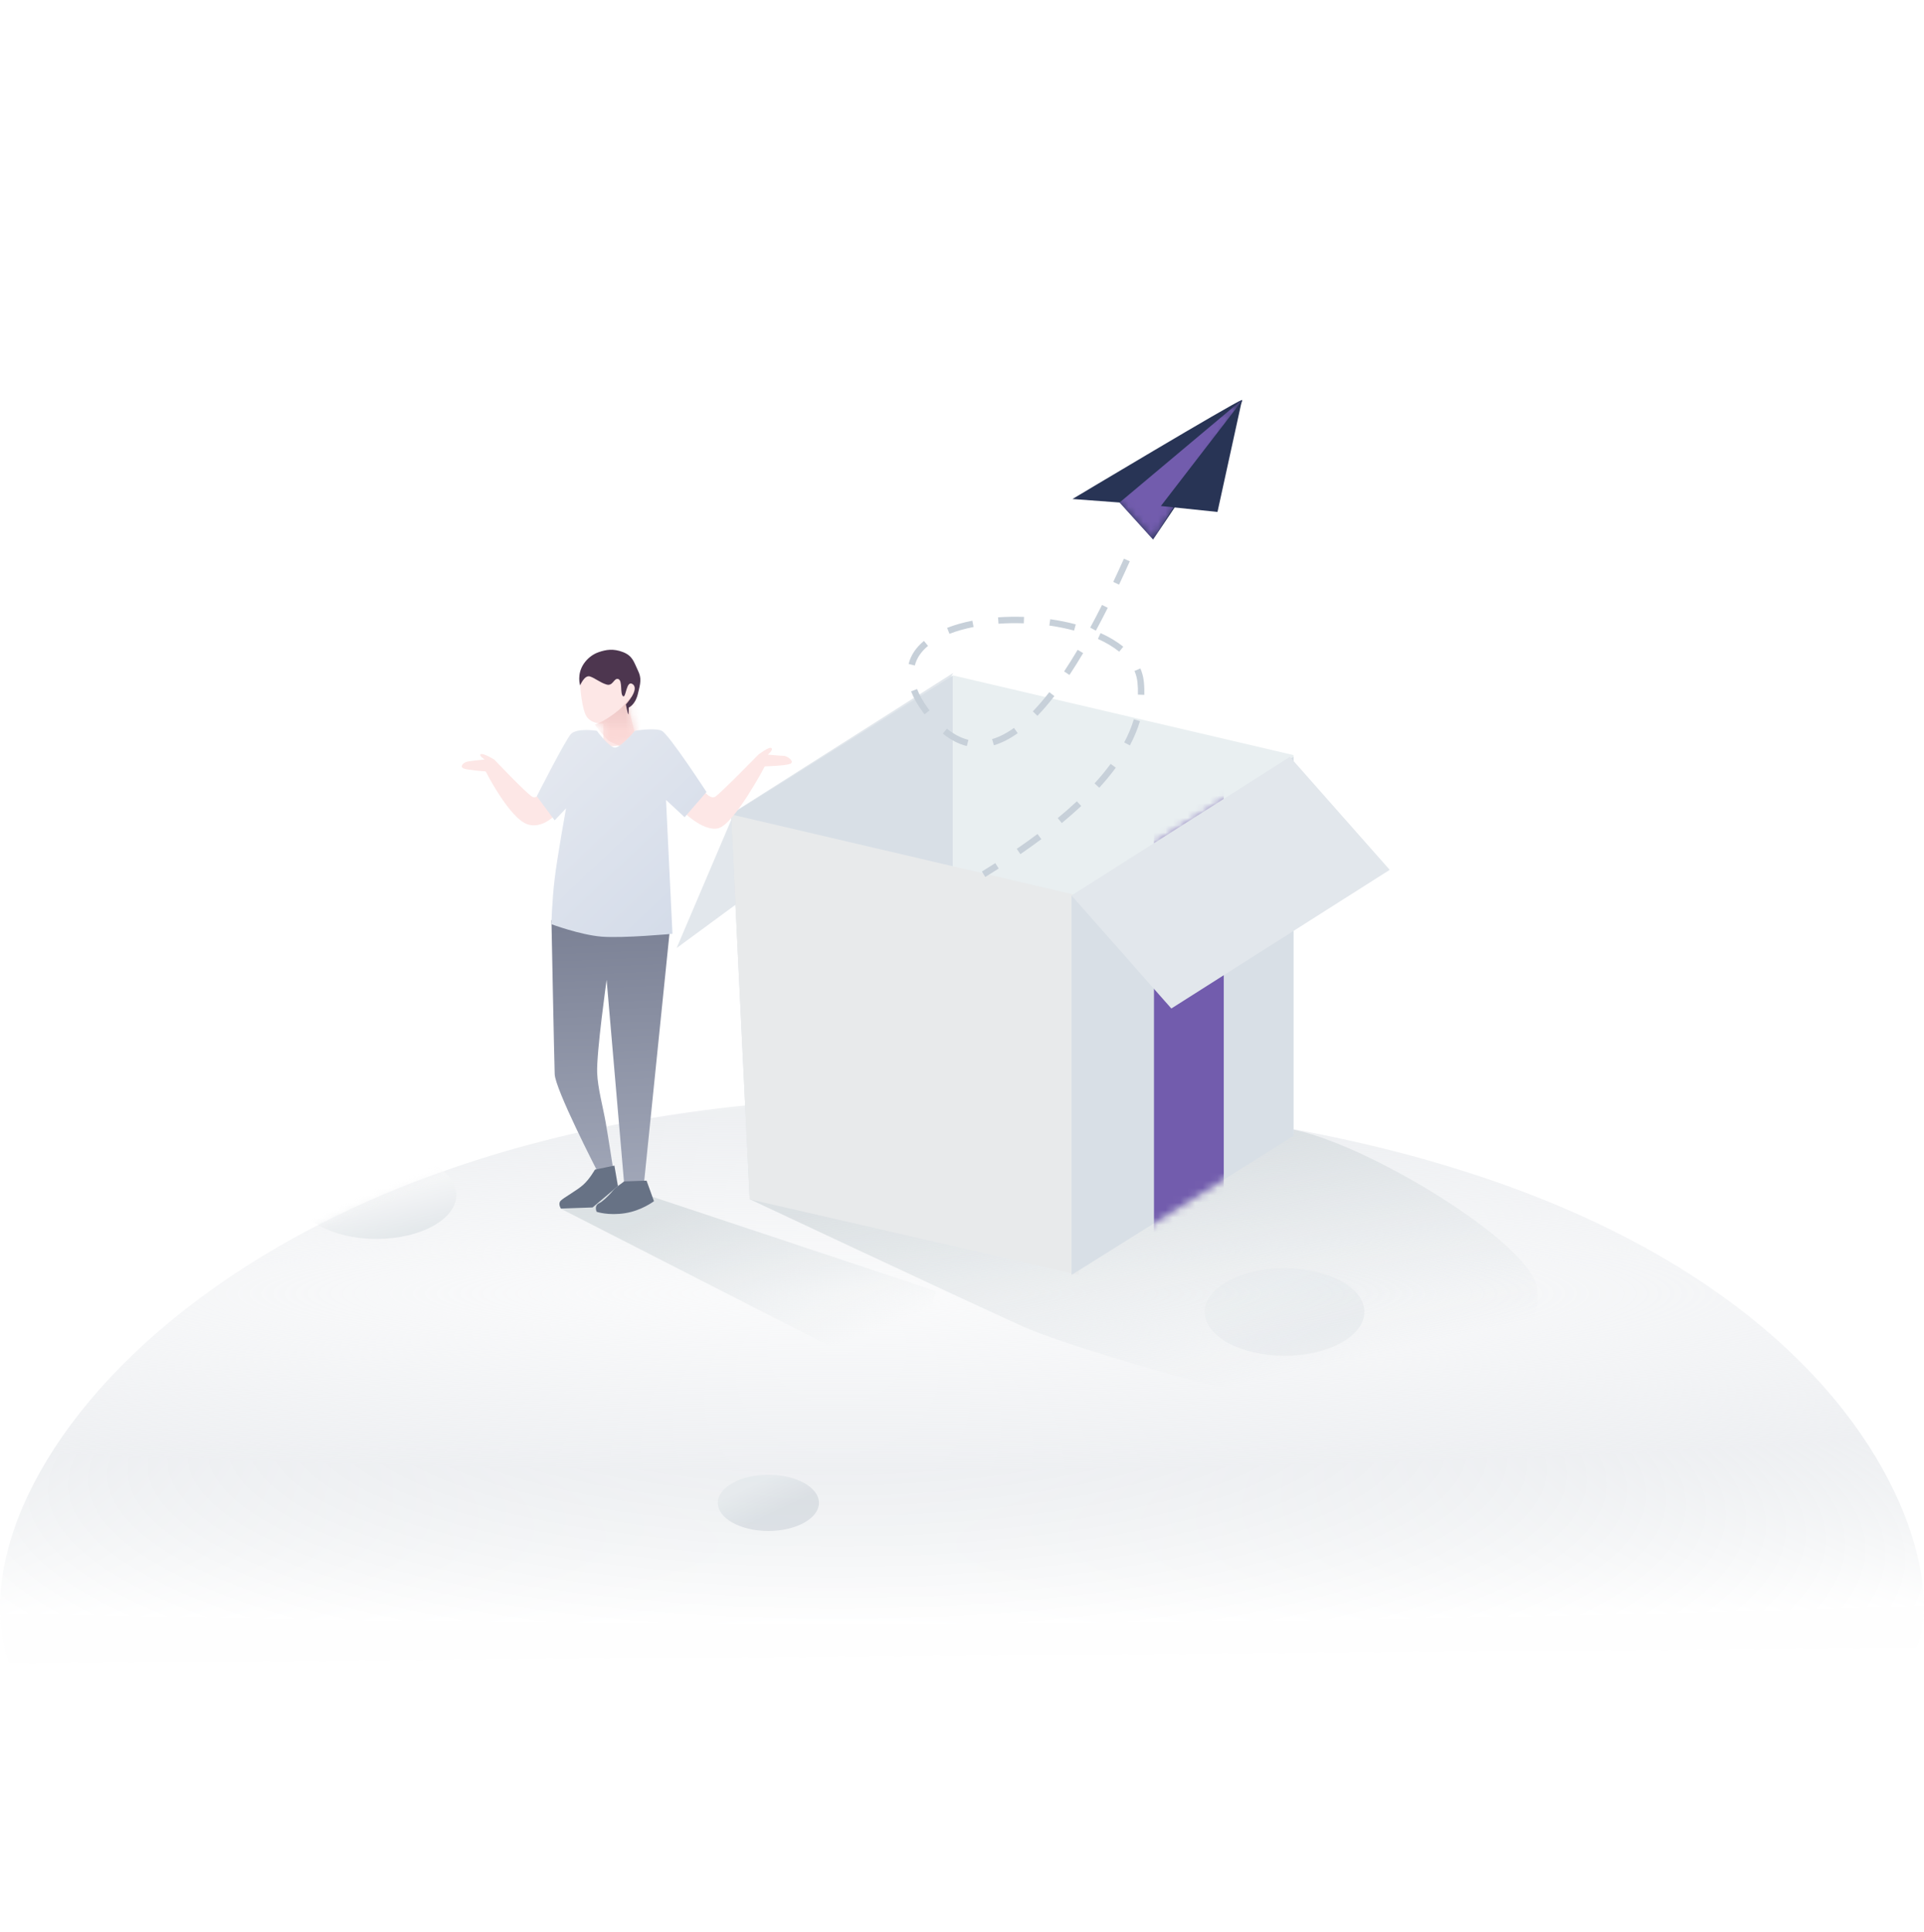 <svg width="260" height="261" viewBox="0 0 260 261" fill="none" xmlns="http://www.w3.org/2000/svg">
<path d="M258.918 222.721C265.189 210.312 247.267 148.262 123 148.262C33.304 148.262 -7.864 199.051 1.237 224.79" fill="url(#paint0_radial_115_3680)"/>
<mask id="mask0_115_3680" style="mask-type:luminance" maskUnits="userSpaceOnUse" x="0" y="148" width="260" height="77">
<path d="M258.918 222.721C265.189 210.312 247.267 148.262 123 148.262C33.304 148.262 -7.864 199.051 1.237 224.79" fill="white"/>
</mask>
<g mask="url(#mask0_115_3680)">
<ellipse opacity="0.672" cx="103.833" cy="203.058" rx="6.834" ry="3.796" fill="url(#paint1_linear_115_3680)"/>
<ellipse opacity="0.256" cx="173.588" cy="177.264" rx="10.783" ry="5.922" fill="url(#paint2_linear_115_3680)"/>
<ellipse opacity="0.73" cx="50.876" cy="161.472" rx="10.783" ry="5.922" fill="url(#paint3_linear_115_3680)"/>
</g>
<path opacity="0.5" d="M101.3 162.023C101.3 162.023 127.743 174.457 138.234 179.229C146.543 183.009 189.329 195.1 194.426 191.663C199.523 188.226 210.777 178.793 207.062 172.33C203.347 165.868 183.807 154.263 174.462 152.568C165.117 150.872 138.397 158.58 138.397 158.58L115.605 162.494L101.3 162.023Z" fill="url(#paint4_linear_115_3680)"/>
<path d="M120.901 106.429L91.434 128.096L99.291 109.662L128.801 90.928L120.901 106.429Z" fill="#E2E7EC"/>
<path d="M98.8 110.043L128.8 91.263V142.482L101.3 161.762L98.8 110.043Z" fill="#D8DFE6"/>
<path d="M128.801 91.263L174.801 102.024V153.262L128.801 142.501V91.263Z" fill="#E9EFF1"/>
<path d="M98.8 110.04L145.8 121.024V172.262L101.3 162.044L98.8 110.04Z" fill="#E8EAEB"/>
<path d="M144.8 121.043L174.8 102.262V153.482L144.8 172.262V121.043Z" fill="#D8DFE6"/>
<mask id="mask1_115_3680" style="mask-type:luminance" maskUnits="userSpaceOnUse" x="144" y="102" width="31" height="71">
<path d="M144.8 121.043L174.8 102.262V153.482L144.8 172.262V121.043Z" fill="white"/>
</mask>
<g mask="url(#mask1_115_3680)">
<rect x="155.943" y="97.994" width="9.429" height="78.537" fill="#725CAD"/>
</g>
<path d="M158.29 136.262L187.8 117.528L174.31 102.262L144.8 120.997L158.29 136.262Z" fill="#E2E7EC"/>
<path opacity="0.5" d="M75.787 163.314L122.2 187.029L126.533 174.463L80.995 159.314L75.787 163.314Z" fill="url(#paint5_linear_115_3680)"/>
<path d="M74.52 124.329L90.524 125.591L86.97 160.403C86.97 160.403 86.659 160.751 85.904 160.615C85.149 160.48 84.356 160.06 84.356 160.06L81.976 132.386C81.976 132.386 80.6 142.171 80.696 144.925C80.768 146.999 81.477 149.529 81.857 151.694C82.184 153.556 82.871 158.008 82.871 158.008C82.871 158.008 82.059 158.379 81.627 158.463C81.195 158.547 80.641 158.086 80.641 158.086C80.641 158.086 75.03 147.194 74.958 145.125C74.886 143.056 74.52 124.329 74.52 124.329Z" fill="url(#paint6_linear_115_3680)"/>
<path d="M80.393 158.035C80.393 158.035 79.68 159.319 78.794 160.101C77.909 160.884 76.162 161.818 75.763 162.243C75.365 162.667 75.8 163.293 75.8 163.293L80.082 163.143L83.504 160.248L83.026 157.489L80.393 158.035Z" fill="#677285"/>
<path d="M87.373 159.521L88.373 162.294C88.373 162.294 86.731 163.566 84.463 163.92C82.194 164.274 80.631 163.73 80.631 163.73C80.631 163.73 80.221 162.905 80.993 162.552C81.348 162.39 82.143 161.716 82.84 160.854C83.155 160.465 84.342 159.627 84.342 159.627L87.373 159.521Z" fill="#677285"/>
<path d="M94.542 106.18C94.542 106.18 95.854 108.175 96.658 107.641C97.463 107.107 102.484 101.961 102.484 101.961C102.484 101.961 103.977 100.811 104.254 101.084C104.53 101.357 103.756 101.961 103.756 101.961C103.756 101.961 105.386 102.121 105.895 102.121C106.404 102.121 107.475 102.934 106.775 103.207C106.074 103.481 103.357 103.549 103.357 103.549C103.357 103.549 99.232 111.35 97.082 111.903C94.933 112.456 91.971 109.328 91.971 109.328L94.542 106.18Z" fill="#FDE7E6"/>
<path d="M73.584 106.323C73.584 106.323 72.724 108.084 71.944 107.661C71.165 107.239 66.792 102.627 66.792 102.627C66.792 102.627 65.335 101.735 64.979 101.896C64.623 102.056 65.501 102.627 65.501 102.627C65.501 102.627 63.359 102.801 62.956 102.963C62.553 103.125 62.083 103.622 62.692 103.848C63.302 104.074 65.635 104.234 65.635 104.234C65.635 104.234 68.878 110.642 71.335 111.392C73.791 112.141 75.885 109.189 75.885 109.189L73.584 106.323Z" fill="#FDE7E6"/>
<path d="M81.539 100.929V97.781C81.539 97.781 79.906 97.864 79.243 96.77C78.579 95.677 78.4 92.575 78.4 92.575L78.9 91.137L83.817 90.929L86.4 93.131L85.197 95.255L84.968 95.663L86.114 100.491L81.539 100.929Z" fill="#FDE7E6"/>
<mask id="mask2_115_3680" style="mask-type:luminance" maskUnits="userSpaceOnUse" x="78" y="90" width="9" height="11">
<path d="M81.539 100.929V97.781C81.539 97.781 79.906 97.864 79.243 96.77C78.579 95.677 78.4 92.575 78.4 92.575L78.9 91.137L83.817 90.929L86.4 93.131L85.197 95.255L84.968 95.663L86.114 100.491L81.539 100.929Z" fill="white"/>
</mask>
<g mask="url(#mask2_115_3680)">
<path d="M84.737 94.79C83.284 96.597 80.77 97.86 80.443 97.86C80.116 97.86 82.27 100.126 82.27 100.126L84.023 100.93L86.512 100.402L87.4 97.86L85.832 94.975C85.832 94.975 86.19 92.982 84.737 94.79Z" fill="url(#paint7_linear_115_3680)"/>
</g>
<path d="M72.539 107.588L74.955 110.842L76.496 109.215C76.496 109.215 75.324 115.641 74.955 118.723C74.586 121.805 74.518 124.875 74.518 124.875C74.518 124.875 78.387 126.311 81.271 126.553C84.155 126.794 90.869 126.172 90.869 126.172L90.003 108.083L92.517 110.418L95.47 107.008C95.47 107.008 90.387 99.197 89.426 98.742C88.465 98.287 85.793 98.742 85.793 98.742C85.793 98.742 83.897 100.986 83.128 101.017C82.359 101.049 80.653 98.742 80.653 98.742C80.653 98.742 77.928 98.307 77.136 99.197C76.344 100.087 72.539 107.588 72.539 107.588Z" fill="url(#paint8_linear_115_3680)"/>
<path d="M78.4 92.611C78.4 92.611 78.98 91.148 79.736 91.403C80.452 91.644 81.072 92.218 81.962 92.487C82.853 92.757 82.951 91.547 83.556 91.751C84.162 91.955 83.762 93.735 84.189 94.066C84.615 94.398 84.615 91.751 85.525 92.464C86.434 93.176 84.576 95.182 84.576 95.182C84.576 95.182 84.814 96.415 84.89 96.498C84.967 96.582 84.958 95.602 84.958 95.602C84.958 95.602 85.826 95.268 86.197 93.765C86.567 92.261 86.727 91.662 86.197 90.57C85.666 89.478 85.515 88.622 84.189 88.107C82.862 87.591 81.855 87.793 80.928 88.107C80.001 88.42 79.329 89.044 78.9 89.664C77.9 91.137 78.4 92.611 78.4 92.611Z" fill="#4D364F"/>
<path fill-rule="evenodd" clip-rule="evenodd" d="M167.801 54.047C166.747 54.37 144.932 67.422 144.932 67.422L151.298 67.897L155.822 72.896C155.822 72.896 168.854 53.725 167.801 54.047Z" fill="#283455"/>
<mask id="mask3_115_3680" style="mask-type:luminance" maskUnits="userSpaceOnUse" x="144" y="54" width="24" height="19">
<path fill-rule="evenodd" clip-rule="evenodd" d="M167.801 54.047C166.747 54.37 144.932 67.422 144.932 67.422L151.298 67.897L155.822 72.896C155.822 72.896 168.854 53.725 167.801 54.047Z" fill="white"/>
</mask>
<g mask="url(#mask3_115_3680)">
<path fill-rule="evenodd" clip-rule="evenodd" d="M151.298 67.896L167.8 54.047L155.822 72.896L151.298 67.896Z" fill="#725CAD"/>
</g>
<path fill-rule="evenodd" clip-rule="evenodd" d="M164.525 69.172L156.875 68.372L167.809 54.182L164.525 69.172Z" fill="#283455"/>
<path d="M134.964 117.349C134.371 117.729 133.765 118.11 133.145 118.492L132.69 117.754C133.306 117.375 133.908 116.997 134.497 116.62L134.964 117.349ZM140.724 113.379C139.823 114.052 138.879 114.729 137.892 115.409L137.4 114.694C138.379 114.021 139.313 113.352 140.204 112.685L140.724 113.379ZM146.113 108.9C145.297 109.665 144.422 110.434 143.488 111.207L142.937 110.539C143.856 109.777 144.718 109.021 145.521 108.268L146.113 108.9ZM150.785 103.722C150.125 104.621 149.381 105.524 148.553 106.433L147.912 105.849C148.721 104.962 149.446 104.082 150.087 103.209L150.785 103.722ZM127.954 98.448C128.907 99.216 129.876 99.72 130.862 99.963L130.654 100.803C129.539 100.529 128.458 99.967 127.41 99.122L127.954 98.448ZM154.049 97.435C153.726 98.522 153.272 99.616 152.688 100.718L151.923 100.311C152.481 99.259 152.913 98.218 153.219 97.188L154.049 97.435ZM137.529 99.06C136.441 99.841 135.367 100.387 134.309 100.697L134.065 99.865C135.025 99.584 136.011 99.082 137.024 98.356L137.529 99.06ZM142.481 94.052C141.71 95.048 140.948 95.937 140.194 96.719L139.57 96.117C140.301 95.359 141.043 94.493 141.796 93.521L142.481 94.052ZM123.93 93.1C124.253 93.942 124.76 94.833 125.457 95.772C125.511 95.844 125.564 95.916 125.618 95.986L124.93 96.513C124.874 96.439 124.818 96.364 124.762 96.289C124.019 95.29 123.473 94.331 123.12 93.411L123.93 93.1ZM154.106 90.314C154.35 90.879 154.506 91.47 154.571 92.083C154.635 92.68 154.657 93.28 154.638 93.883L153.771 93.854C153.79 93.292 153.77 92.731 153.71 92.175C153.654 91.648 153.52 91.143 153.311 90.657L154.106 90.314ZM146.373 88.241C145.75 89.291 145.132 90.277 144.521 91.197L143.799 90.718C144.402 89.81 145.012 88.837 145.628 87.799L146.373 88.241ZM125.41 87.267C124.474 88.041 123.873 88.929 123.627 89.919L122.785 89.71C123.078 88.528 123.786 87.485 124.858 86.599L125.41 87.267ZM148.726 85.537C149.907 86.069 150.938 86.686 151.792 87.382L151.245 88.053C150.453 87.409 149.485 86.83 148.369 86.327L148.726 85.537ZM131.566 84.714C130.377 84.948 129.281 85.259 128.306 85.639L127.99 84.832C129.015 84.431 130.161 84.107 131.398 83.863L131.566 84.714ZM149.698 82.124C149.158 83.198 148.621 84.227 148.089 85.21L147.327 84.797C147.855 83.822 148.387 82.802 148.924 81.735L149.698 82.124ZM141.924 83.663C143.119 83.833 144.276 84.067 145.372 84.36L145.148 85.197C144.087 84.913 142.962 84.687 141.801 84.521L141.924 83.663ZM138.383 83.351L138.352 84.218C137.199 84.177 136.05 84.195 134.931 84.274L134.87 83.41C136.02 83.329 137.199 83.309 138.383 83.351ZM152.674 75.84C152.187 76.927 151.703 77.979 151.223 78.996L150.439 78.626C150.917 77.614 151.398 76.567 151.883 75.485L152.674 75.84Z" fill="#C7D0D9"/>
<defs>
<radialGradient id="paint0_radial_115_3680" cx="0" cy="0" r="1" gradientUnits="userSpaceOnUse" gradientTransform="translate(112.763 174.802) rotate(-90) scale(44.495 464.705)">
<stop stop-color="#EBEDF0" stop-opacity="0.24"/>
<stop offset="0.537" stop-color="#EBEDF0" stop-opacity="0.846"/>
<stop offset="1" stop-color="#E0E4E7" stop-opacity="0.01"/>
</radialGradient>
<linearGradient id="paint1_linear_115_3680" x1="98.332" y1="202.052" x2="100.414" y2="206.504" gradientUnits="userSpaceOnUse">
<stop stop-color="#E1E7EA"/>
<stop offset="1" stop-color="#D0D6DC"/>
</linearGradient>
<linearGradient id="paint2_linear_115_3680" x1="164.534" y1="176.71" x2="168.344" y2="184.657" gradientUnits="userSpaceOnUse">
<stop stop-color="#E1E7EA"/>
<stop offset="1" stop-color="#D0D6DC"/>
</linearGradient>
<linearGradient id="paint3_linear_115_3680" x1="44.001" y1="161.568" x2="46.156" y2="170.156" gradientUnits="userSpaceOnUse">
<stop stop-color="#FBFBFB"/>
<stop offset="1" stop-color="#D9DFE3"/>
</linearGradient>
<linearGradient id="paint4_linear_115_3680" x1="97.415" y1="166.334" x2="105.107" y2="200.83" gradientUnits="userSpaceOnUse">
<stop stop-color="#C4CDD1"/>
<stop offset="1" stop-color="#C6CFD3" stop-opacity="0.01"/>
</linearGradient>
<linearGradient id="paint5_linear_115_3680" x1="74.177" y1="169.807" x2="83.1" y2="193.094" gradientUnits="userSpaceOnUse">
<stop stop-color="#C4CDD1"/>
<stop offset="1" stop-color="#C6CFD3" stop-opacity="0.01"/>
</linearGradient>
<linearGradient id="paint6_linear_115_3680" x1="91.681" y1="160.466" x2="90.409" y2="124.05" gradientUnits="userSpaceOnUse">
<stop stop-color="#A1A7B8"/>
<stop offset="1" stop-color="#7B8195"/>
</linearGradient>
<linearGradient id="paint7_linear_115_3680" x1="85.425" y1="98.816" x2="85.425" y2="95.765" gradientUnits="userSpaceOnUse">
<stop stop-color="#FBD8D6"/>
<stop offset="1" stop-color="#EAC0BE" stop-opacity="0.7"/>
</linearGradient>
<linearGradient id="paint8_linear_115_3680" x1="60.939" y1="111.347" x2="85.047" y2="136.78" gradientUnits="userSpaceOnUse">
<stop stop-color="#E5E9F0"/>
<stop offset="1" stop-color="#D2DAE8"/>
</linearGradient>
</defs>
</svg>
